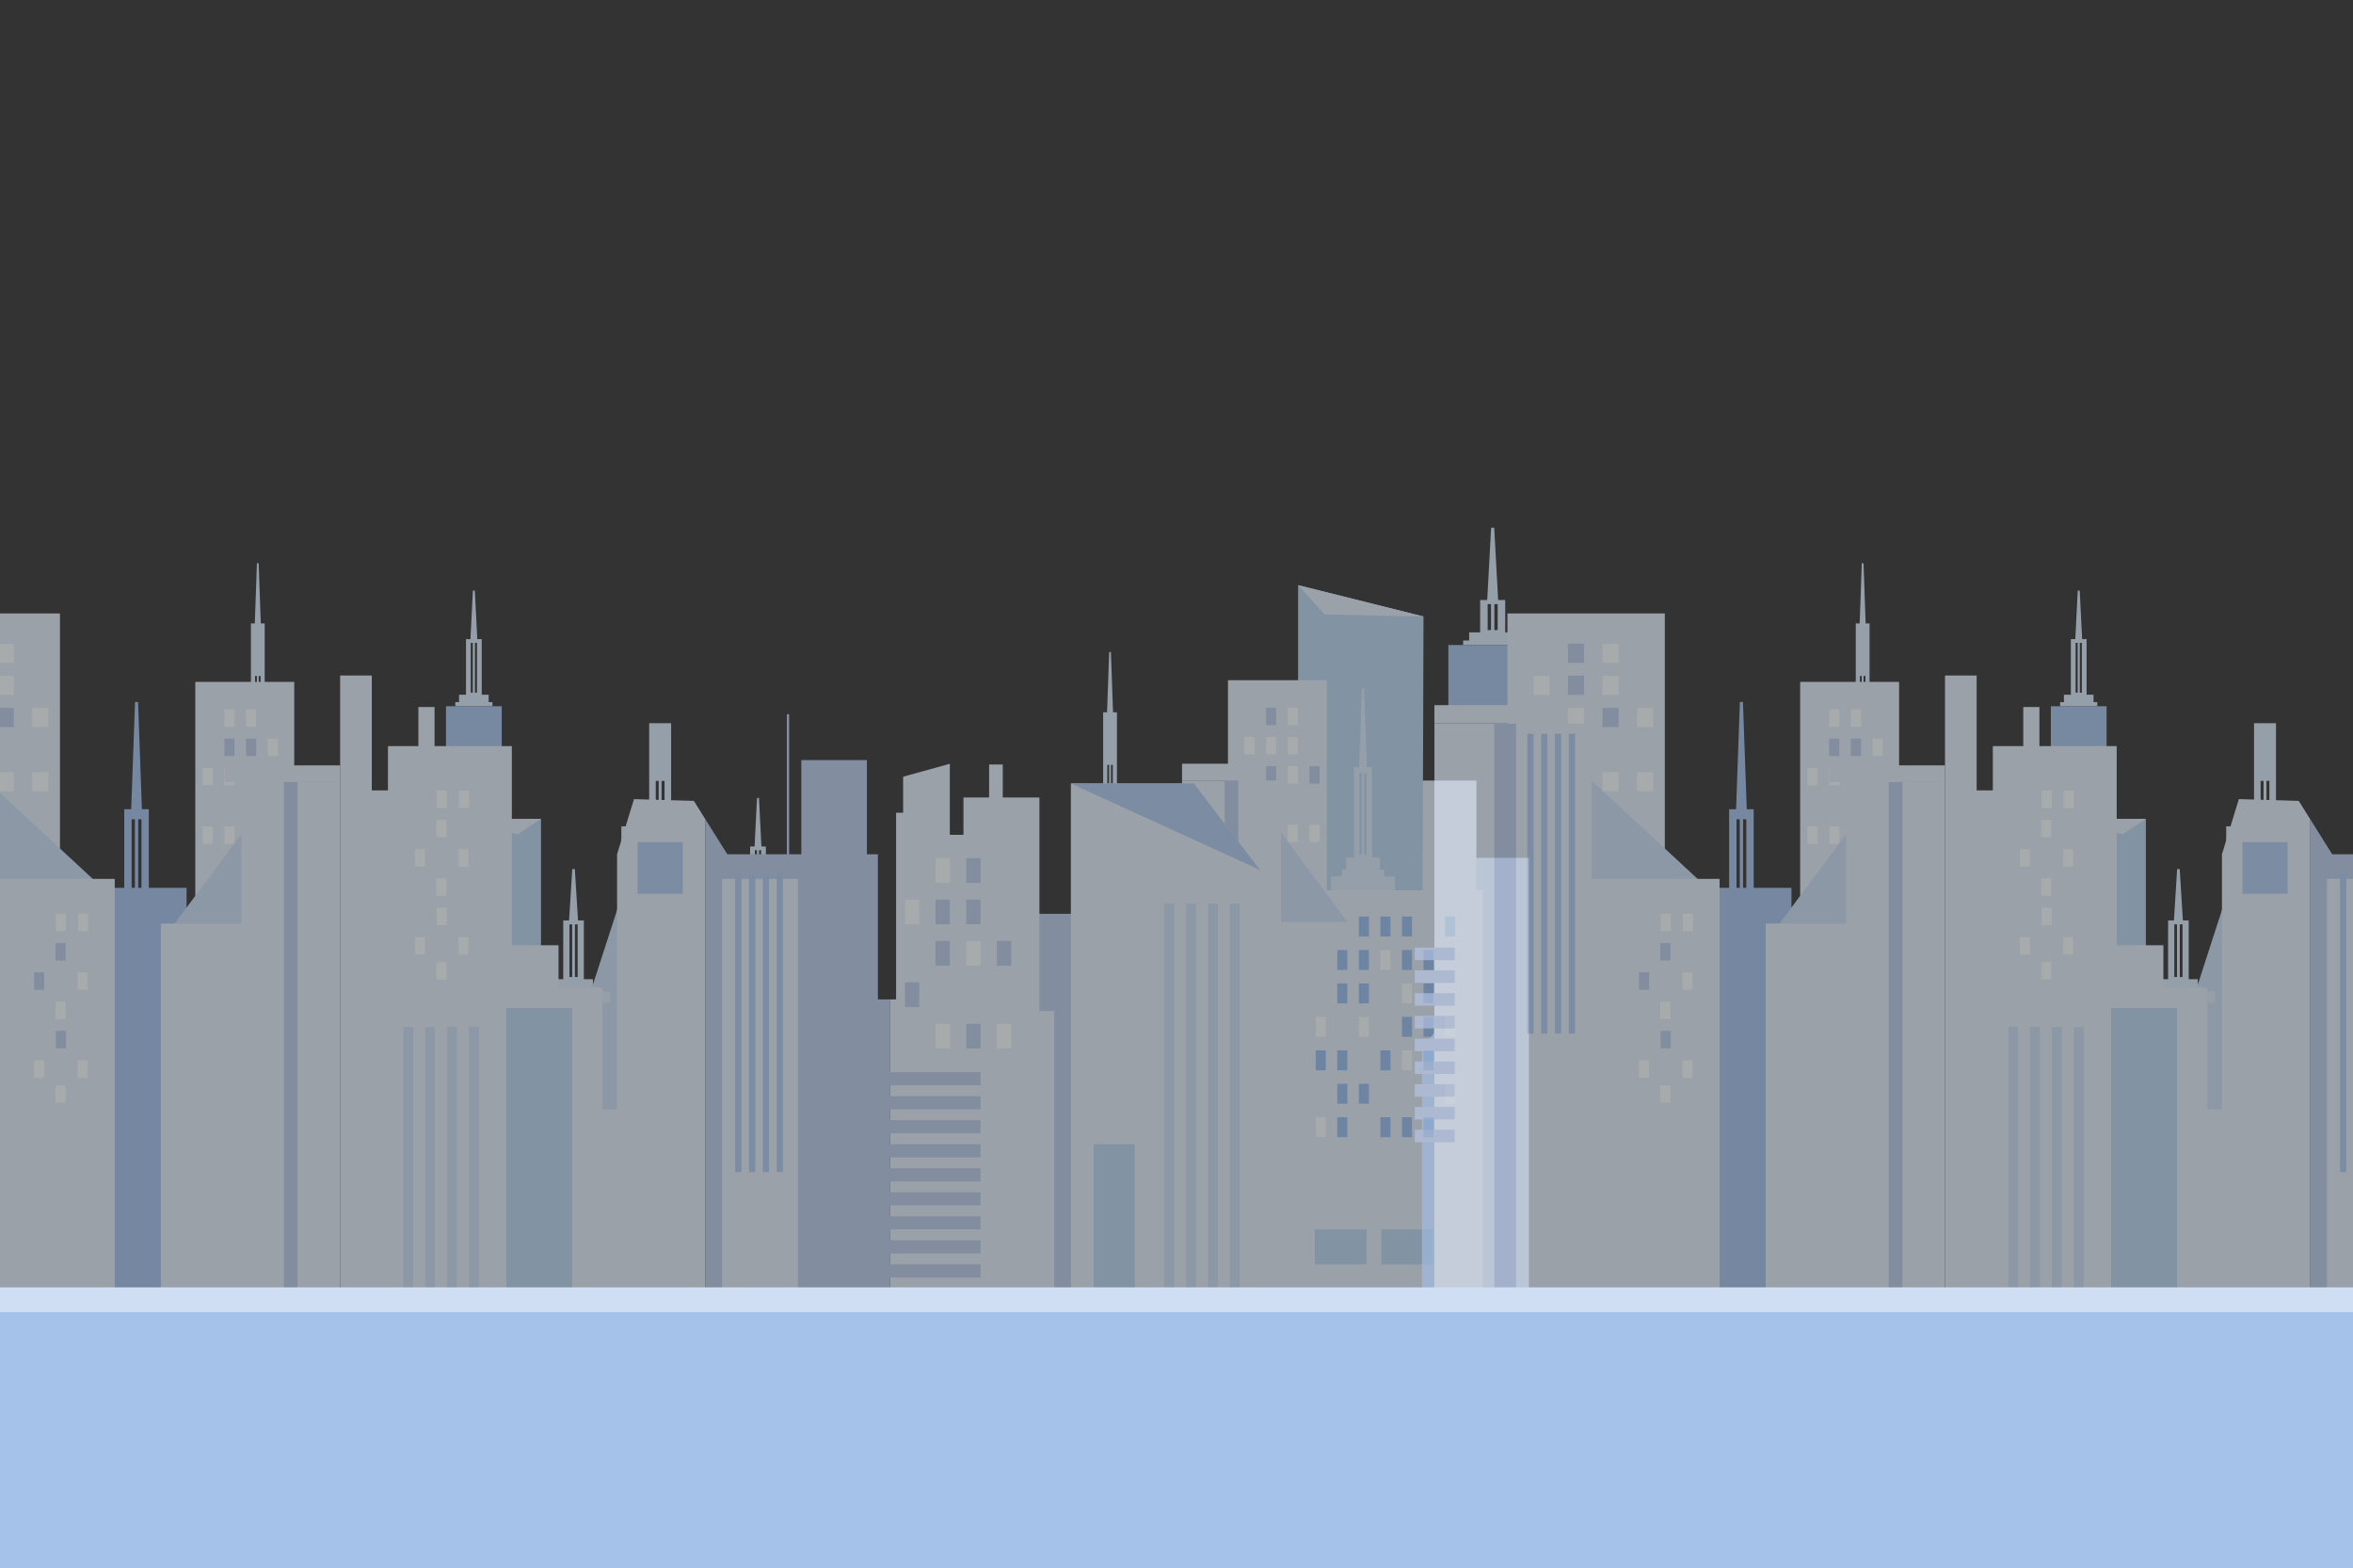 <?xml version="1.0" encoding="UTF-8" standalone="no"?>
<svg
   xmlns:dc="http://purl.org/dc/elements/1.1/"
   xmlns:cc="http://creativecommons.org/ns#"
   xmlns:rdf="http://www.w3.org/1999/02/22-rdf-syntax-ns#"
   xmlns:svg="http://www.w3.org/2000/svg"
   xmlns="http://www.w3.org/2000/svg"
   xmlns:sodipodi="http://sodipodi.sourceforge.net/DTD/sodipodi-0.dtd"
   xmlns:inkscape="http://www.inkscape.org/namespaces/inkscape"
   width="305.879"
   height="203.865"
   id="svg4526"
   version="1.1"
   inkscape:version="0.91 r13725"
   sodipodi:docname="withoutboy.svg">
  <rect width="100%" height="100%" fill="#333333" stroke="none"/>
  <sodipodi:namedview
     pagecolor="#ffffff"
     bordercolor="#666666"
     borderopacity="1"
     objecttolerance="10"
     gridtolerance="10"
     guidetolerance="10"
     inkscape:pageopacity="0"
     inkscape:pageshadow="2"
     inkscape:window-width="1920"
     inkscape:window-height="1060"
     id="namedview4874"
     showgrid="false"
     inkscape:zoom="4.3754415"
     inkscape:cx="152.93962"
     inkscape:cy="101.93257"
     inkscape:window-x="0"
     inkscape:window-y="20"
     inkscape:window-maximized="0"
     inkscape:current-layer="g4868" />
  <defs
     id="defs4528">
    <clipPath
       id="a">
      <path
         d="M0 0h750v500H0V0z"
         id="path4531" />
    </clipPath>
    <clipPath
       id="b">
      <path
         d="M-56.574 331.639H485.811V69.769H-56.574V331.639z"
         id="path4534" />
    </clipPath>
    <clipPath
       id="c">
      <path
         d="M449.797 331.639h331.43V69.769h-331.43V331.639z"
         id="path4537" />
    </clipPath>
    <clipPath
       id="d">
      <path
         d="M0 0h750v500H0V0z"
         id="path4540" />
    </clipPath>
  </defs>
  <path
     d="M-220.971 289.538H-17.457V85.619h-203.514v203.92z"
     fill="#fff"
     id="path4542" />
  <g
     clip-path="url(#a)"
     transform="matrix(.412 0 0 -.408 -1.404 203.919)"
     id="g4544">
    <g
       clip-path="url(#b)"
       opacity=".6"
       id="g4546">
      <path
         d="M327.308 69.769h24.172v138.868h-24.172V69.769z"
         fill="#b9c9ea"
         id="path4548" />
      <path
         d="M148.254 275.429h9.342v3.017h-9.342v-3.017z"
         fill="#d7e7f8"
         id="path4550" />
      <path
         d="M147.062 274.773h11.727v1.312h-11.727v-1.312z"
         fill="#d7e7f8"
         id="path4552" />
      <path
         d="M144.13 252.809h17.59v21.964h-17.59v-21.964z"
         fill="#a5c3ea"
         id="path4554" />
      <path
         d="M151.832 295.893h2.187l-.786 15.741h-.616l-.785-15.741z"
         fill="#d7e7f8"
         id="path4556" />
      <path
         d="M151.932 294.975h.663v-15.873h-.663v15.873zm1.325 0h.662v-15.873h-.662v15.873zm-2.816-17.184h4.969v18.365h-4.969v-18.365z"
         fill="#d7e7f8"
         id="path4558" />
      <path
         d="M174.298 135.571h26.884v83.853l-26.884-83.853z"
         fill="#c8dcf3"
         id="path4560" />
      <path
         d="M48.043 216.906H47.01v21.861h1.033v-21.861zm-2.065 0h-1.033v21.861h1.033v-21.861zM74.191 69.769v117.362h-9.193v16.884h-2.714v12.891H50.367v25.052h-2.189l-1.204 34.181h-.96l-1.203-34.181h-2.19v-25.052h-16.54V69.769h48.11z"
         fill="#a4c2eb"
         id="path4562" />
      <path
         d="M461.322 226.472h24.488V69.769h-24.488v156.703z"
         fill="#b9c9ea"
         id="path4564" />
      <path
         d="M447.87 251.099h21.385V69.768H447.87v181.331z"
         fill="#e0ebf9"
         id="path4566" />
      <path
         d="M412.983 183.74h39.199l.372 119.64-39.571 9.98v-129.62z"
         fill="#b7d3f0"
         id="path4568" />
      <path
         d="M421.391 304.031l31.164-.651-39.571 9.981 8.407-9.33z"
         fill="#e0ebf9"
         id="path4570" />
      <path
         d="M141.085 138.103h33.022V238.89h-33.022V138.103z"
         fill="#b7d3f0"
         id="path4572" />
      <path
         d="M166.843 234.019l7.265 4.871h-33.023l25.758-4.871z"
         fill="#e0ebf9"
         id="path4574" />
      <path
         d="M428.112 221.643h10.716v4.902h-10.716v-4.902z"
         fill="#d7e7f8"
         id="path4576" />
      <path
         d="M426.745 220.576h13.451v2.132h-13.451v-2.132zM423.382 215.034h20.177v5.542h-20.177v-5.542zM432.217 254.896h2.508l-.901 25.58h-.707l-.9-25.58z"
         fill="#d7e7f8"
         id="path4578" />
      <path
         d="M432.33 253.404h.761v-25.792h-.761v25.792zm1.521 0h.76v-25.792h-.76v25.792zm-3.23-27.925h5.699v29.843h-5.699v-29.843zM178.268 184.612h12.217v3.19h-12.217v-3.19z"
         fill="#d7e7f8"
         id="path4580" />
      <path
         d="M176.708 183.918h15.336v1.388h-15.336v-1.388zM172.875 180.312h23.004v3.606h-23.004v-3.606zM182.947 206.251h2.859l-1.026 16.646h-.807l-1.026-16.646z"
         fill="#d7e7f8"
         id="path4582" />
      <path
         d="M183.077 205.28h.866v-16.784h-.866v16.784zm1.733 0h.866v-16.784h-.866v16.784zm-3.683-18.172h6.499v19.42h-6.499v-19.42z"
         fill="#d7e7f8"
         id="path4584" />
      <path
         d="M411.655 216.152h59.669V69.768h-59.669v146.384z"
         fill="#e0ebf9"
         id="path4586" />
      <path
         d="M80.661 260.183h8.178v3.742h-8.178v-3.742z"
         fill="#d7e7f8"
         id="path4588" />
      <path
         d="M79.617 259.37h10.267v1.626H79.617v-1.626zM77.05 255.14h15.399v4.23H77.05v-4.23zM83.793 300.834h1.914l-.687 19.523h-.54l-.687-19.523z"
         fill="#d7e7f8"
         id="path4590" />
      <path
         d="M83.88 284.424h.58v-19.686h-.58v19.686zm1.16 0h.58v-19.686h-.58v19.686zm-2.465-21.313h4.35v38.047h-4.35v-38.047z"
         fill="#d7e7f8"
         id="path4592" />
      <path
         d="M65.029 161.448h31.214v121.091H65.029V161.448z"
         fill="#e0ebf9"
         id="path4594" />
      <path
         d="M81.039 268.23h3.195v5.561h-3.195v-5.561zM74.191 268.23h3.195v5.561h-3.195v-5.561zM87.886 258.908h3.195v5.561h-3.195v-5.561z"
         fill="#f7fbfd"
         id="path4596" />
      <path
         d="M81.039 258.908h3.195v5.561h-3.195v-5.561zM74.191 258.908h3.195v5.561h-3.195v-5.561z"
         fill="#b9c9ea"
         id="path4598" />
      <path
         d="M81.039 249.586h3.195v5.561h-3.195v-5.561zM74.191 249.586h3.195v5.561h-3.195v-5.561zM67.343 249.586h3.196v5.561h-3.196v-5.561zM87.886 240.265h3.195v5.561h-3.195v-5.561zM81.039 230.942h3.195v5.561h-3.195v-5.561zM74.191 230.942h3.195v5.561h-3.195v-5.561zM67.343 230.942h3.196v5.561h-3.196v-5.561z"
         fill="#f7fbfd"
         id="path4600" />
      <path
         d="M56.33 202.559h26.884v36.446l-26.884-36.446z"
         fill="#c8dcf3"
         id="path4602" />
      <path
         d="M54.165 205.548h31.214V69.769H54.165v135.779z"
         fill="#e0ebf9"
         id="path4604" />
      <path
         d="M79.516 250.614h31.214V69.769H79.516v180.845z"
         fill="#e0ebf9"
         id="path4606" />
      <path
         d="M92.967 250.614h4.312V69.769h-4.312v180.845z"
         fill="#b9c9ea"
         id="path4608" />
      <path
         d="M74.342 255.935h36.388v-5.321H74.342v5.321z"
         fill="#e0ebf9"
         id="path4610" />
      <path
         d="M218.204 237.41h-13.01v4.109h13.01v-4.109z"
         fill="#d7e7f8"
         id="path4612" />
      <path
         d="M219.864 236.517h-16.331v1.787h16.331v-1.787zM223.947 231.871H199.45v4.646h24.497v-4.646zM213.083 242.413h-.923v8.58h.923v-8.58zm-1.845 0h-.923v8.58h.923v-8.58zm-2.999-1.786h6.92v28.747h-6.92v-28.747z"
         fill="#d7e7f8"
         id="path4614" />
      <path
         d="M22.328 171.344h-49.654v132.999h49.654V171.344z"
         fill="#e0ebf9"
         id="path4616" />
      <path
         d="M7.755 288.626H2.672v6.107h5.083v-6.107zM7.755 278.387H2.672v6.107h5.083v-6.107z"
         fill="#f7fbfd"
         id="path4618" />
      <path
         d="M7.755 268.149H2.672v6.107h5.083v-6.107z"
         fill="#b9c9ea"
         id="path4620" />
      <path
         d="M18.648 268.149h-5.083v6.107h5.083v-6.107zM7.755 247.672H2.672v6.107h5.083v-6.107zM18.648 247.672h-5.083v6.107h5.083v-6.107z"
         fill="#f7fbfd"
         id="path4622" />
      <path
         d="M36.167 216.496H-6.599v40.03l42.766-40.03z"
         fill="#c8dcf3"
         id="path4624" />
      <path
         d="M-10.043 219.779h49.654V69.768h-49.654v150.011z"
         fill="#e0ebf9"
         id="path4626" />
      <path
         d="M24.221 203.077h-3.196v5.56h3.196v-5.56zM31.217 203.077h-3.195v5.56h3.195v-5.56z"
         fill="#f7fbfd"
         id="path4628" />
      <path
         d="M24.115 193.755h-3.196v5.561h3.196v-5.561zM17.374 184.433h-3.196v5.561h3.196v-5.561z"
         fill="#b9c9ea"
         id="path4630" />
      <path
         d="M31.069 184.433h-3.196v5.561h3.196v-5.561zM17.374 156.379h-3.196v5.56h3.196v-5.56zM31.069 156.379h-3.196v5.56h3.196v-5.56zM24.115 175.111h-3.196v5.561h3.196v-5.561zM24.115 148.45h-3.196v5.561h3.196v-5.561z"
         fill="#f7fbfd"
         id="path4632" />
      <path
         d="M24.221 165.789h-3.196v5.561h3.196v-5.561z"
         fill="#b9c9ea"
         id="path4634" />
      <path
         d="M247.243 209.359h-9.342v3.018h9.342v-3.018z"
         fill="#d7e7f8"
         id="path4636" />
      <path
         d="M248.436 208.703h-11.727v1.312h11.727v-1.312z"
         fill="#d7e7f8"
         id="path4638" />
      <path
         d="M251.367 186.739h-17.59v21.964h17.59v-21.964z"
         fill="#a5c3ea"
         id="path4640" />
      <path
         d="M243.666 229.823h-2.187l.786 15.741h.616l.785-15.741z"
         fill="#d7e7f8"
         id="path4642" />
      <path
         d="M243.566 213.032h-.663v15.873h.663v-15.873zm-1.325 0h-.663v15.873h.663v-15.873zm-2.153-1.311h4.969v18.365h-4.969v-18.365zM357.744 231.87h-8.178v3.742h8.178v-3.742z"
         fill="#d7e7f8"
         id="path4644" />
      <path
         d="M358.789 231.057h-10.267v1.627h10.267v-1.627zM361.355 226.827h-15.399v4.229h15.399v-4.229zM354.612 272.521h-1.914l.687 19.523h.54l.687-19.523z"
         fill="#d7e7f8"
         id="path4646" />
      <path
         d="M354.525 236.426h-.58v19.686h.58v-19.686zm-1.16 0h-.58v19.686h.58v-19.686zm-1.885-1.627h4.35v38.048h-4.35v-38.048z"
         fill="#d7e7f8"
         id="path4648" />
      <path
         d="M422.073 161.976h-31.214v121.091h31.214V161.976z"
         fill="#e0ebf9"
         id="path4650" />
      <path
         d="M406.064 268.757h-3.195v5.561h3.195v-5.561z"
         fill="#b9c9ea"
         id="path4652" />
      <path
         d="M412.912 268.757h-3.195v5.561h3.195v-5.561zM399.217 259.436h-3.195v5.561h3.195v-5.561zM406.064 259.436h-3.195v5.561h3.195v-5.561zM412.912 259.436h-3.195v5.561h3.195v-5.561z"
         fill="#f7fbfd"
         id="path4654" />
      <path
         d="M406.064 250.114h-3.195v5.56h3.195v-5.56z"
         fill="#b9c9ea"
         id="path4656" />
      <path
         d="M412.912 250.114h-3.195v5.56h3.195v-5.56z"
         fill="#f7fbfd"
         id="path4658" />
      <path
         d="M419.76 250.114h-3.195v5.56h3.195v-5.56z"
         fill="#b9c9ea"
         id="path4660" />
      <path
         d="M399.217 240.792h-3.195v5.561h3.195v-5.561zM406.064 231.47h-3.195v5.561h3.195v-5.561zM412.912 231.47h-3.195v5.561h3.195v-5.561zM419.76 231.47h-3.195v5.561h3.195v-5.561z"
         fill="#f7fbfd"
         id="path4662" />
      <path
         d="M430.773 203.085h-26.885v36.447l26.885-36.447z"
         fill="#c8dcf3"
         id="path4664" />
      <path
         d="M401.724 206.075h31.215V69.768h-31.215v136.307z"
         fill="#e0ebf9"
         id="path4666" />
      <path
         d="M376.373 251.141h31.214V69.768h-31.214v181.373z"
         fill="#e0ebf9"
         id="path4668" />
      <path
         d="M389.824 251.141h4.312V69.768h-4.312v181.373z"
         fill="#b9c9ea"
         id="path4670" />
      <path
         d="M398.264 256.462h-21.891v-5.321h21.891v5.321z"
         fill="#e0ebf9"
         id="path4672" />
      <path
         d="M459.355 201.41h3.174v6.357h-3.174v-6.357zM445.755 201.41h3.173v6.357h-3.173v-6.357zM438.954 201.41h3.174v6.357h-3.174v-6.357zM432.154 201.41h3.173v6.357h-3.173v-6.357zM452.555 190.754h3.174v6.356h-3.174v-6.356zM445.755 190.754h3.173v6.356h-3.173v-6.356z"
         fill="#95bcef"
         id="path4674" />
      <path
         d="M438.954 190.754h3.174v6.356h-3.174v-6.356z"
         fill="#f7fbfd"
         id="path4676" />
      <path
         d="M432.154 190.754h3.173v6.356h-3.173v-6.356zM425.354 190.754h3.174v6.356h-3.174v-6.356zM452.555 180.096h3.174v6.357h-3.174v-6.357z"
         fill="#95bcef"
         id="path4678" />
      <path
         d="M445.755 180.096h3.173v6.357h-3.173v-6.357z"
         fill="#f7fbfd"
         id="path4680" />
      <path
         d="M432.154 180.096h3.173v6.357h-3.173v-6.357zM425.354 180.096h3.174v6.357h-3.174v-6.357z"
         fill="#95bcef"
         id="path4682" />
      <path
         d="M459.355 169.438h3.174v6.357h-3.174v-6.357z"
         fill="#f7fbfd"
         id="path4684" />
      <path
         d="M452.555 169.438h3.174v6.357h-3.174v-6.357zM445.755 169.438h3.173v6.357h-3.173v-6.357z"
         fill="#95bcef"
         id="path4686" />
      <path
         d="M432.154 169.438h3.173v6.357h-3.173v-6.357zM418.553 169.438h3.174v6.357h-3.174v-6.357z"
         fill="#f7fbfd"
         id="path4688" />
      <path
         d="M452.555 158.781h3.174v6.357h-3.174v-6.357z"
         fill="#95bcef"
         id="path4690" />
      <path
         d="M445.755 158.781h3.173v6.357h-3.173v-6.357z"
         fill="#f7fbfd"
         id="path4692" />
      <path
         d="M438.954 158.781h3.174v6.357h-3.174v-6.357zM425.354 158.781h3.174v6.357h-3.174v-6.357zM418.553 158.781h3.174v6.357h-3.174v-6.357z"
         fill="#95bcef"
         id="path4694" />
      <path
         d="M459.355 148.124h3.174v6.357h-3.174v-6.357z"
         fill="#f7fbfd"
         id="path4696" />
      <path
         d="M432.154 148.124h3.173v6.357h-3.173v-6.357zM425.354 148.124h3.174v6.357h-3.174v-6.357zM452.555 137.467h3.174v6.357h-3.174v-6.357zM445.755 137.467h3.173v6.357h-3.173v-6.357zM438.954 137.467h3.174v6.357h-3.174v-6.357zM425.354 137.467h3.174v6.357h-3.174v-6.357z"
         fill="#95bcef"
         id="path4698" />
      <path
         d="M418.553 137.467h3.174v6.357h-3.174v-6.357z"
         fill="#f7fbfd"
         id="path4700" />
      <path
         d="M341.293 69.769v180.405h38.8l20.869-27.572V69.769h-59.669z"
         fill="#e0ebf9"
         id="path4702" />
      <path
         d="M400.963 222.602l-20.869 27.572h-38.8l59.669-27.572z"
         fill="#acc8ee"
         id="path4704" />
      <path
         d="M370.783 211.96h3.104V69.769h-3.104V211.96zM377.682 211.96h3.104V69.769h-3.104V211.96zM384.579 211.96h3.104V69.769h-3.104V211.96zM391.478 211.96h3.104V69.769h-3.104V211.96z"
         fill="#c8dcf3"
         id="path4706" />
      <path
         d="M284.295 69.769v111.605h1.851v59.462h2.22v11.492l14.734 4.107v-22.631h4.304v11.904h8.097v10.509h4.304v-10.509h11.569v-68.03h4.674V69.769h-51.753zM110.73 69.769v214.793h9.986v-36.604h5.103v14.114h9.6v12.46h5.103v-12.46h24.382v-63.445h14.734v-13.539h13.857v-38.739h4.619v81.268l5.337 17.566 18.895-.576 3.666-5.906V69.769H110.73z"
         fill="#e0ebf9"
         id="path4708" />
      <path
         d="M226.012 69.769v168.932l6.879-11.084h18.778v44.621h.73v-44.621h3.844v29.999h20.695v-29.999h3.465v-46.243h3.893V69.769h-58.284z"
         fill="#b9c9ea"
         id="path4710" />
      <path
         d="M231.253 219.779h23.901V69.768h-23.901v150.011z"
         fill="#e0ebf9"
         id="path4712" />
      <path
         d="M130.679 172.617h3.104V69.768h-3.104v102.849zM137.577 172.617h3.104V69.768h-3.104v102.849zM144.475 172.617h3.104V69.768h-3.104v102.849zM151.373 172.617h3.104V69.768h-3.104v102.849z"
         fill="#c8dcf3"
         id="path4714" />
      <path
         d="M303.119 218.5h-4.516v7.868h4.516V218.5z"
         fill="#f7fbfd"
         id="path4716" />
      <path
         d="M312.794 218.5h-4.515v7.868h4.515V218.5z"
         fill="#b9c9ea"
         id="path4718" />
      <path
         d="M293.443 205.309h-4.516v7.868h4.516v-7.868z"
         fill="#f7fbfd"
         id="path4720" />
      <path
         d="M303.119 205.309h-4.516v7.868h4.516v-7.868zM312.794 205.309h-4.515v7.868h4.515v-7.868zM303.119 192.118h-4.516v7.868h4.516v-7.868z"
         fill="#b9c9ea"
         id="path4722" />
      <path
         d="M312.794 192.118h-4.515v7.868h4.515v-7.868z"
         fill="#f7fbfd"
         id="path4724" />
      <path
         d="M322.47 192.118h-4.516v7.868h4.516v-7.868zM293.443 178.927h-4.516v7.868h4.516v-7.868z"
         fill="#b9c9ea"
         id="path4726" />
      <path
         d="M303.119 165.735h-4.516v7.868h4.516v-7.868z"
         fill="#f7fbfd"
         id="path4728" />
      <path
         d="M312.794 165.735h-4.515v7.868h4.515v-7.868z"
         fill="#b9c9ea"
         id="path4730" />
      <path
         d="M322.47 165.735h-4.516v7.868h4.516v-7.868zM144.377 242.339h-3.196v5.561h3.196v-5.561zM151.373 242.339h-3.195v5.561h3.195v-5.561zM144.271 233.017h-3.196v5.561h3.196v-5.561zM137.529 223.695h-3.196v5.56h3.196v-5.56zM151.225 223.695h-3.196v5.56h3.196v-5.56zM137.529 195.641h-3.196v5.56h3.196v-5.56zM151.225 195.641h-3.196v5.56h3.196v-5.56zM144.271 214.373h-3.196v5.561h3.196v-5.561zM144.271 187.712h-3.196v5.561h3.196v-5.561zM144.377 205.051h-3.196v5.561h3.196v-5.561z"
         fill="#f7fbfd"
         id="path4732" />
      <path
         d="M204.575 215.034h14.249v16.436h-14.249v-16.436z"
         fill="#acc8ee"
         id="path4734" />
      <path
         d="M163.145 178.63h20.798V69.769h-20.798V178.63z"
         fill="#b7d3f0"
         id="path4736" />
      <path
         d="M281.157 154.011h31.637v4.192h-31.637v-4.192zM281.157 146.354h31.637v4.191h-31.637v-4.191zM281.157 138.697h31.637v4.192h-31.637v-4.192zM281.157 131.041h31.637v4.192h-31.637v-4.192zM281.157 123.385h31.637v4.192h-31.637v-4.192zM281.157 115.729h31.637v4.191h-31.637v-4.191zM281.157 108.071h31.637v4.192h-31.637v-4.192zM281.157 100.415h31.637v4.192h-31.637v-4.192zM281.157 92.759h31.637v4.192h-31.637v-4.192z"
         fill="#b9c9ea"
         id="path4738" />
      <path
         d="M235.377 126.351h1.963v95.532h-1.963v-95.532zM239.74 126.351h1.963v95.532h-1.963v-95.532zM244.104 126.351h1.963v95.532h-1.963v-95.532zM248.466 126.351h1.963v95.532h-1.963v-95.532z"
         fill="#acc8ee"
         id="path4740" />
      <path
         d="M348.522 69.769h12.952v65.465h-12.952V69.769zM439.245 96.951h16.337v11.12h-16.337v-11.12zM418.269 96.951h16.337v11.12h-16.337v-11.12z"
         fill="#b7d3f0"
         id="path4742" />
    </g>
    <g
       id="g4744">
      <g
         clip-path="url(#c)"
         opacity=".6"
         id="g4746">
        <path
           d="M654.625 275.429h9.342v3.017h-9.342v-3.017z"
           fill="#d7e7f8"
           id="path4748" />
        <path
           d="M653.433 274.773h11.727v1.312h-11.727v-1.312z"
           fill="#d7e7f8"
           id="path4750" />
        <path
           d="M650.5 252.809h17.591v21.964H650.5v-21.964z"
           fill="#a5c3ea"
           id="path4752" />
        <path
           d="M658.202 295.893h2.187l-.786 15.741h-.616l-.785-15.741z"
           fill="#d7e7f8"
           id="path4754" />
        <path
           d="M658.302 294.975h.663v-15.873h-.663v15.873zm1.325 0h.662v-15.873h-.662v15.873zm-2.815-17.184h4.969v18.365h-4.969v-18.365z"
           fill="#d7e7f8"
           id="path4756" />
        <path
           d="M680.668 135.571h26.884v83.853l-26.884-83.853z"
           fill="#c8dcf3"
           id="path4758" />
        <path
           d="M476.726 191.281h-.421v10.073h.421v-10.073zm-.841 0h-.421v10.073h.421v-10.073zm14.046-121.512v113.372h-8.255v5.393h-1.861v.832h-.756v1.499h-1.387v11.239h-.892l-.49 9.823h-.391l-.49-9.823h-.891v-11.239h-1.387v-1.499h-.757v-.832h-1.861v-5.393h-5.205l-13.245-17.498V69.769h37.868zM554.413 216.906h-1.032v21.861h1.032v-21.861zm-2.065 0h-1.032v21.861h1.032v-21.861zm28.213-147.137v117.362h-9.193v16.884h-2.714v12.891h-11.917v25.052h-2.189l-1.203 34.181h-.961l-1.203-34.181h-2.189v-25.052h-16.541V69.769h48.11z"
           fill="#a4c2eb"
           id="path4760" />
        <path
           d="M647.455 138.103h33.022V238.89h-33.022V138.103z"
           fill="#b7d3f0"
           id="path4762" />
        <path
           d="M673.213 234.019l7.265 4.871h-33.023l25.758-4.871z"
           fill="#e0ebf9"
           id="path4764" />
        <path
           d="M684.639 184.612h12.217v3.19h-12.217v-3.19z"
           fill="#d7e7f8"
           id="path4766" />
        <path
           d="M683.079 183.918h15.336v1.388h-15.336v-1.388zM679.245 180.312h23.004v3.606h-23.004v-3.606zM689.317 206.251h2.859l-1.026 16.646h-.807l-1.026-16.646z"
           fill="#d7e7f8"
           id="path4768" />
        <path
           d="M689.447 205.28h.866v-16.784h-.866v16.784zm1.734 0h.866v-16.784h-.866v16.784zm-3.683-18.172h6.498v19.42h-6.498v-19.42zM587.031 260.183h8.178v3.742h-8.178v-3.742z"
           fill="#d7e7f8"
           id="path4770" />
        <path
           d="M585.987 259.37h10.267v1.626h-10.267v-1.626zM583.421 255.14h15.399v4.23h-15.399v-4.23zM590.163 300.834h1.914l-.687 19.523h-.54l-.687-19.523z"
           fill="#d7e7f8"
           id="path4772" />
        <path
           d="M590.25 284.424h.58v-19.686h-.58v19.686zm1.16 0h.58v-19.686h-.58v19.686zm-2.465-21.313h4.35v38.047h-4.35v-38.047z"
           fill="#d7e7f8"
           id="path4774" />
        <path
           d="M571.4 161.448h31.214v121.091H571.4V161.448z"
           fill="#e0ebf9"
           id="path4776" />
        <path
           d="M587.409 268.23h3.195v5.561h-3.195v-5.561zM580.561 268.23h3.196v5.561h-3.196v-5.561zM594.257 258.908h3.195v5.561h-3.195v-5.561z"
           fill="#f7fbfd"
           id="path4778" />
        <path
           d="M587.409 258.908h3.195v5.561h-3.195v-5.561zM580.561 258.908h3.196v5.561h-3.196v-5.561z"
           fill="#b9c9ea"
           id="path4780" />
        <path
           d="M587.409 249.586h3.195v5.561h-3.195v-5.561zM580.561 249.586h3.196v5.561h-3.196v-5.561zM573.713 249.586h3.196v5.561h-3.196v-5.561zM594.257 240.265h3.195v5.561h-3.195v-5.561zM587.409 230.942h3.195v5.561h-3.195v-5.561zM580.561 230.942h3.196v5.561h-3.196v-5.561zM573.713 230.942h3.196v5.561h-3.196v-5.561z"
           fill="#f7fbfd"
           id="path4782" />
        <path
           d="M562.7 202.559h26.884v36.446l-26.884-36.446z"
           fill="#c8dcf3"
           id="path4784" />
        <path
           d="M560.535 205.548h31.214V69.769h-31.214v135.779z"
           fill="#e0ebf9"
           id="path4786" />
        <path
           d="M585.886 250.614h31.215V69.769h-31.215v180.845z"
           fill="#e0ebf9"
           id="path4788" />
        <path
           d="M599.338 250.614h4.312V69.769h-4.312v180.845z"
           fill="#b9c9ea"
           id="path4790" />
        <path
           d="M580.713 255.935h36.388v-5.321h-36.388v5.321z"
           fill="#e0ebf9"
           id="path4792" />
        <path
           d="M481.811 295.004h-14.86v3.313h14.86v-3.313z"
           fill="#d7e7f8"
           id="path4794" />
        <path
           d="M483.708 294.284h-18.655v1.441h18.655v-1.441z"
           fill="#d7e7f8"
           id="path4796" />
        <path
           d="M488.371 270.16H460.39v24.124h27.981V270.16z"
           fill="#a5c3ea"
           id="path4798" />
        <path
           d="M476.119 308.332h-3.478l1.249 23.307h.981l1.248-23.307z"
           fill="#d7e7f8"
           id="path4800" />
        <path
           d="M475.961 299.039h-1.054v8.284h1.054v-8.284zm-2.107 0H472.8v8.284h1.054v-8.284zm-3.426-1.441h7.905v11.022h-7.905v-11.022zM724.574 237.41h-13.01v4.109h13.01v-4.109z"
           fill="#d7e7f8"
           id="path4802" />
        <path
           d="M726.234 236.517h-16.331v1.787h16.331v-1.787zM730.317 231.871H705.82v4.646h24.497v-4.646zM719.453 242.413h-.923v8.58h.923v-8.58zm-1.846 0h-.922v8.58h.922v-8.58zm-2.998-1.786h6.92v28.747h-6.92v-28.747z"
           fill="#d7e7f8"
           id="path4804" />
        <path
           d="M528.698 171.344h-49.654v132.999h49.654V171.344z"
           fill="#e0ebf9"
           id="path4806" />
        <path
           d="M503.232 288.626h-5.084v6.107h5.084v-6.107z"
           fill="#b9c9ea"
           id="path4808" />
        <path
           d="M514.125 288.626h-5.083v6.107h5.083v-6.107zM492.339 278.387h-5.083v6.107h5.083v-6.107z"
           fill="#f7fbfd"
           id="path4810" />
        <path
           d="M503.232 278.387h-5.084v6.107h5.084v-6.107z"
           fill="#b9c9ea"
           id="path4812" />
        <path
           d="M514.125 278.387h-5.083v6.107h5.083v-6.107zM503.232 268.149h-5.084v6.107h5.084v-6.107z"
           fill="#f7fbfd"
           id="path4814" />
        <path
           d="M514.125 268.149h-5.083v6.107h5.083v-6.107z"
           fill="#b9c9ea"
           id="path4816" />
        <path
           d="M525.019 268.149h-5.083v6.107h5.083v-6.107zM492.339 257.91h-5.083v6.107h5.083v-6.107zM503.232 247.672h-5.084v6.107h5.084v-6.107zM514.125 247.672h-5.083v6.107h5.083v-6.107zM525.019 247.672h-5.083v6.107h5.083v-6.107z"
           fill="#f7fbfd"
           id="path4818" />
        <path
           d="M542.537 216.496h-42.766v40.03l42.766-40.03z"
           fill="#c8dcf3"
           id="path4820" />
        <path
           d="M496.327 219.779h49.654V69.768h-49.654v150.011z"
           fill="#e0ebf9"
           id="path4822" />
        <path
           d="M456 269.277h49.654V69.768H456v199.509z"
           fill="#e0ebf9"
           id="path4824" />
        <path
           d="M474.892 269.277h6.858V69.768h-6.858v199.509z"
           fill="#b9c9ea"
           id="path4826" />
        <path
           d="M483.708 275.122H456v-5.844h27.708v5.844z"
           fill="#e0ebf9"
           id="path4828" />
        <path
           d="M530.592 203.077h-3.196v5.56h3.196v-5.56zM537.588 203.077h-3.195v5.56h3.195v-5.56z"
           fill="#f7fbfd"
           id="path4830" />
        <path
           d="M530.485 193.755h-3.195v5.561h3.195v-5.561zM523.744 184.433h-3.196v5.561h3.196v-5.561z"
           fill="#b9c9ea"
           id="path4832" />
        <path
           d="M537.439 184.433h-3.196v5.561h3.196v-5.561zM523.744 156.379h-3.196v5.56h3.196v-5.56zM537.439 156.379h-3.196v5.56h3.196v-5.56zM530.485 175.111h-3.195v5.561h3.195v-5.561zM530.485 148.45h-3.195v5.561h3.195v-5.561z"
           fill="#f7fbfd"
           id="path4834" />
        <path
           d="M530.592 165.789h-3.196v5.561h3.196v-5.561z"
           fill="#b9c9ea"
           id="path4836" />
        <path
           d="M753.613 209.359h-9.342v3.018h9.342v-3.018z"
           fill="#d7e7f8"
           id="path4838" />
        <path
           d="M754.806 208.703h-11.727v1.312h11.727v-1.312z"
           fill="#d7e7f8"
           id="path4840" />
        <path
           d="M757.738 186.739h-17.591v21.964h17.591v-21.964z"
           fill="#a5c3ea"
           id="path4842" />
        <path
           d="M750.036 229.823h-2.187l.786 15.741h.616l.785-15.741z"
           fill="#d7e7f8"
           id="path4844" />
        <path
           d="M749.937 213.032h-.663v15.873h.663v-15.873zm-1.326 0h-.662v15.873h.662v-15.873zm-2.153-1.311h4.969v18.365h-4.969v-18.365z"
           fill="#d7e7f8"
           id="path4846" />
        <path
           d="M485.307 170.481h1.964v95.532h-1.964v-95.532zM489.67 170.481h1.964v95.532h-1.964v-95.532zM494.033 170.481h1.963v95.532h-1.963v-95.532zM498.396 170.481h1.963v95.532h-1.963v-95.532z"
           fill="#acc8ee"
           id="path4848" />
        <path
           d="M617.101 69.769v214.793h9.986v-36.604h5.103v14.114h9.599v12.46h5.104v-12.46h24.382v-63.445h14.733v-13.539h13.858v-38.739h4.619v81.268l5.337 17.566 18.894-.576 3.666-5.906V69.769h-115.281z"
           fill="#e0ebf9"
           id="path4850" />
        <path
           d="M777.883 111.8c-1.561 31.77-2.35 63.57-2.913 95.372-.297 16.813-.534 33.628-.788 50.443h-11.569v-29.999h-3.843v44.622h-.731v-44.622h-18.778l-6.879 11.084V69.769h48.845c-1.423 13.971-2.653 27.956-3.344 42.031"
           fill="#b9c9ea"
           id="path4852" />
        <path
           d="M737.623 219.779h23.901V69.768h-23.901v150.011z"
           fill="#e0ebf9"
           id="path4854" />
        <path
           d="M637.049 172.617h3.104V69.768h-3.104v102.849zM643.947 172.617h3.104V69.768h-3.104v102.849zM650.846 172.617h3.104V69.768h-3.104v102.849zM657.743 172.617h3.104V69.768h-3.104v102.849z"
           fill="#c8dcf3"
           id="path4856" />
        <path
           d="M650.747 242.339h-3.195v5.561h3.195v-5.561zM657.743 242.339h-3.195v5.561h3.195v-5.561zM650.642 233.017h-3.196v5.561h3.196v-5.561zM643.899 223.695h-3.195v5.56h3.195v-5.56zM657.595 223.695H654.4v5.56h3.195v-5.56zM643.899 195.641h-3.195v5.56h3.195v-5.56zM657.595 195.641H654.4v5.56h3.195v-5.56zM650.642 214.373h-3.196v5.561h3.196v-5.561zM650.642 187.712h-3.196v5.561h3.196v-5.561zM650.747 205.051h-3.195v5.561h3.195v-5.561z"
           fill="#f7fbfd"
           id="path4858" />
        <path
           d="M710.945 215.034h14.248v16.436h-14.248v-16.436z"
           fill="#acc8ee"
           id="path4860" />
        <path
           d="M669.516 178.63h20.798V69.769h-20.798V178.63z"
           fill="#b7d3f0"
           id="path4862" />
        <path
           d="M449.797 193.89h12.599v3.971h-12.599v-3.971zM449.797 186.637h12.599v3.971h-12.599v-3.971zM449.797 179.384h12.599v3.972h-12.599v-3.972zM449.797 172.132h12.599v3.971h-12.599v-3.971zM449.797 164.879h12.599v3.971h-12.599v-3.971zM449.797 157.626h12.599v3.972h-12.599v-3.972zM449.797 150.373h12.599v3.972h-12.599v-3.972zM449.797 143.121h12.599v3.971h-12.599v-3.971zM449.797 135.868h12.599v3.971h-12.599v-3.971z"
           fill="#b9c9ea"
           id="path4864" />
        <path
           d="M741.748 126.351h1.963v95.532h-1.963v-95.532zM746.11 126.351h1.964v95.532h-1.964v-95.532z"
           fill="#acc8ee"
           id="path4866" />
      </g>
    </g>
  </g>
  <g
     clip-path="url(#d)"
     transform="matrix(.409 0 0 -.408 -0 203.865)"
     id="g4868">
    <path
       d="M754.571 0H-4.572v83.503h759.143V0z"
       fill="#7b8589"
       id="path4870"
       style="fill:#a5c3ea;fill-opacity:1" />
    <path
       d="M762 89.487H-12v-7.876h774v7.876z"
       fill="#dde1e7"
       id="path4872"
       style="fill:#d0def4;fill-opacity:1" />
  </g>
</svg>
